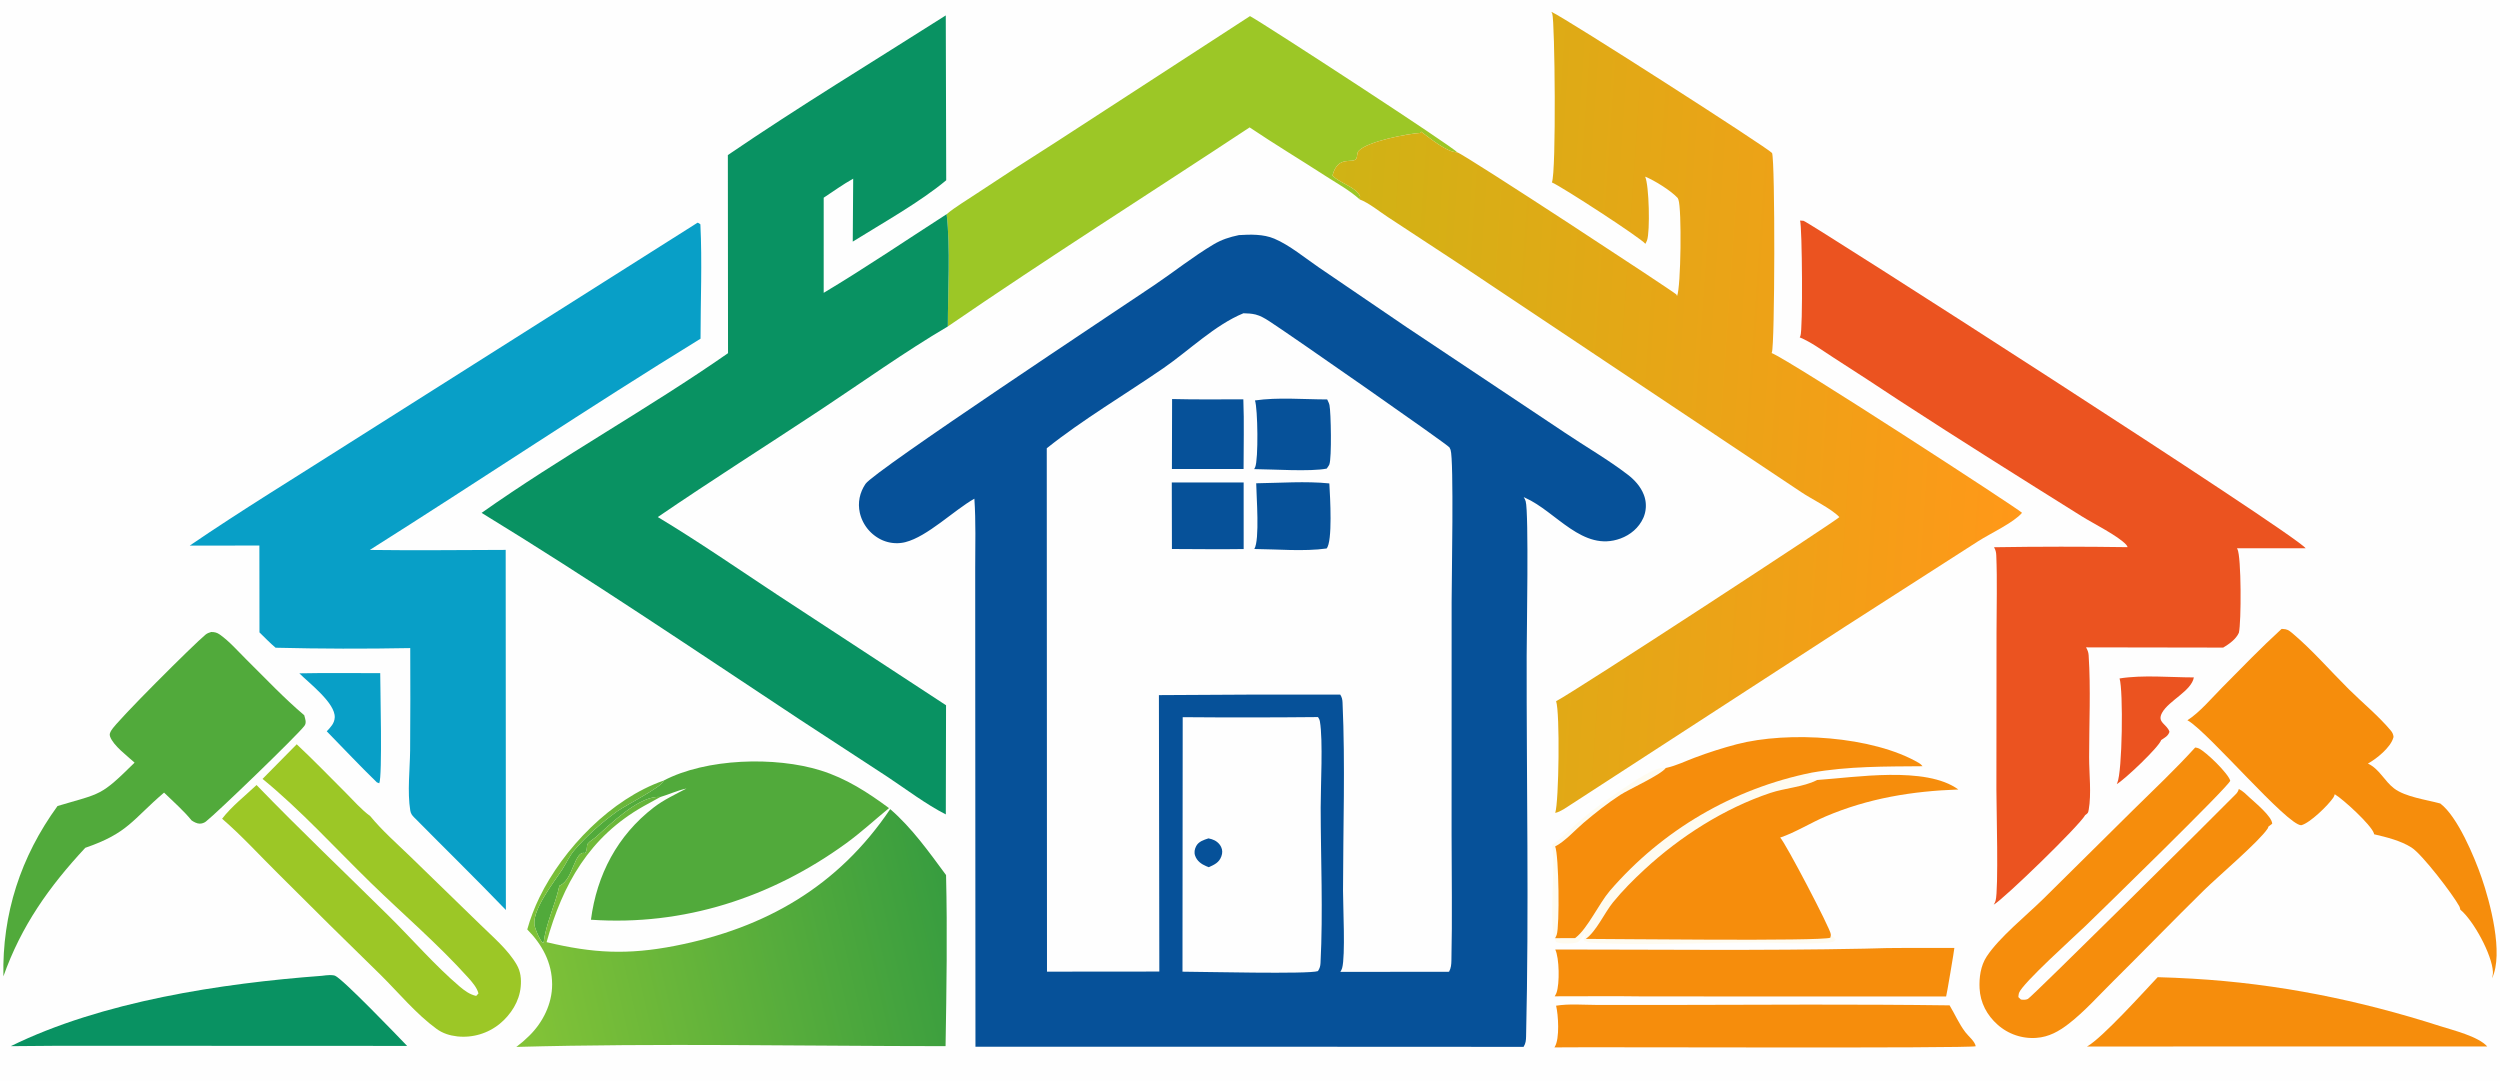 <?xml version="1.0" encoding="UTF-8"?> <svg xmlns="http://www.w3.org/2000/svg" width="296" height="128" viewBox="0 0 296 128" fill="none"><rect x="0" y="0" width="296" height="128" fill="#333333" stroke="none"/><g clip-path="url(#clip0_5_97)"><rect width="296" height="128" fill="white"></rect><g clip-path="url(#clip1_5_97)"><path d="M-34 -28H329.689C330.134 -27.333 329.998 -26.265 329.998 -25.49L330.004 108.431L330.002 141.585C330.002 143.882 330.295 151.821 329.933 153.431C329.886 153.641 329.796 153.815 329.689 154H-34V-28Z" fill="#FEFEFE"></path><path d="M250.956 80.329C253.702 79.887 256.951 80.204 259.752 80.206C259.473 81.81 256.793 82.939 255.993 84.386C255.343 85.564 256.573 85.711 256.864 86.645C256.71 87.145 256.301 87.342 255.885 87.616C255.641 88.444 251.534 92.328 250.626 92.837C250.645 92.791 250.663 92.745 250.683 92.7C251.285 91.415 251.41 81.798 250.956 80.329Z" fill="#EB5320"></path><path d="M35.442 79.723C38.629 79.656 41.829 79.707 45.018 79.701C45.019 81.504 45.29 91.861 44.905 92.741L44.619 92.629C42.597 90.667 40.659 88.601 38.688 86.588C39.142 86.103 39.594 85.654 39.632 84.952C39.723 83.24 36.556 80.847 35.442 79.723Z" fill="#089FC7"></path><path d="M183.76 100.014C184.91 99.29 185.966 98.112 187.009 97.223C188.54 95.917 190.2 94.705 191.879 93.594C193.052 92.82 195.951 90.667 197.231 90.928C196.669 91.733 192.837 93.466 191.849 94.109C190.326 95.1 188.872 96.254 187.486 97.429C186.485 98.279 185.276 99.64 184.128 100.217C184.578 101.235 184.67 109.685 184.311 110.681C184.261 110.822 184.199 110.951 184.126 111.08L186.483 111.076C186.513 111.054 186.544 111.033 186.572 111.01C187.989 109.906 189.318 106.977 190.619 105.456C190.811 105.234 191.005 105.014 191.2 104.796C191.397 104.578 191.595 104.362 191.796 104.148C191.996 103.934 192.198 103.722 192.403 103.513C192.608 103.303 192.815 103.095 193.024 102.89C193.233 102.684 193.445 102.481 193.658 102.28C193.872 102.078 194.087 101.879 194.303 101.683C194.521 101.486 194.741 101.291 194.961 101.099C195.183 100.907 195.406 100.717 195.631 100.529C195.857 100.342 196.085 100.156 196.314 99.974C196.542 99.791 196.773 99.61 197.007 99.432C197.239 99.253 197.474 99.078 197.711 98.904C197.946 98.731 198.185 98.56 198.425 98.391C198.664 98.223 198.906 98.057 199.15 97.894C199.393 97.73 199.638 97.569 199.884 97.41C200.131 97.252 200.379 97.096 200.629 96.943C200.879 96.789 201.131 96.638 201.384 96.49C201.637 96.342 201.891 96.197 202.147 96.054C202.403 95.911 202.661 95.77 202.92 95.633C203.178 95.495 203.438 95.36 203.7 95.228C203.962 95.095 204.225 94.966 204.489 94.839C204.754 94.712 205.019 94.588 205.286 94.466C205.553 94.345 205.822 94.226 206.091 94.11C206.36 93.995 206.63 93.881 206.901 93.771C207.174 93.661 207.447 93.553 207.721 93.448C207.994 93.344 208.269 93.242 208.545 93.143C208.821 93.044 209.098 92.947 209.375 92.854C209.654 92.76 209.933 92.67 210.212 92.582C210.492 92.495 210.773 92.41 211.055 92.328C211.336 92.246 211.618 92.167 211.901 92.091C212.184 92.015 212.468 91.942 212.752 91.872C213.038 91.802 213.323 91.734 213.609 91.67C213.896 91.606 214.182 91.544 214.469 91.486L214.487 91.833L213.661 92.104C214.012 92.458 214.659 92.249 215.141 92.352C215.113 92.367 215.086 92.382 215.059 92.397C213.554 93.159 211.284 93.324 209.633 93.875C204.15 95.704 198.921 99.052 194.694 102.96C193.393 104.161 192.089 105.471 190.971 106.846C189.972 108.074 188.996 110.289 187.749 111.165C190.676 111.165 215.68 111.463 216.707 111.026L216.767 110.782C217.094 110.931 217.141 110.961 217.338 111.261C217.117 111.526 217.091 111.51 216.75 111.557C214.46 111.871 209.868 111.577 207.326 111.591C201.306 111.624 195.167 111.948 189.16 111.666C188.623 111.641 187.941 111.638 187.5 111.311C187.615 111.037 187.752 110.811 187.67 110.508C187.439 110.794 187.061 111.485 186.736 111.584C186.215 111.743 184.72 111.775 184.238 111.532C183.24 109.444 184.247 102.886 183.789 100.178L183.76 100.014Z" fill="#FEFBF0"></path><path d="M184.24 119.075C185.762 118.827 187.484 118.98 189.032 118.983L197.709 118.985C208.748 118.961 219.796 118.889 230.831 119.034C231.475 120.105 231.921 121.18 232.691 122.202C233.062 122.696 233.814 123.276 233.926 123.874C233.215 124.146 188.394 123.947 184.039 124.012C184.057 123.985 184.077 123.958 184.094 123.93C184.677 122.968 184.509 120.161 184.24 119.075Z" fill="#F68D0C"></path><path d="M38.117 115.535C38.425 115.498 38.744 115.451 39.054 115.449C39.23 115.448 39.513 115.462 39.671 115.527C40.58 115.899 47.044 122.628 48.205 123.836L11.233 123.821C7.914 123.813 4.595 123.828 1.275 123.866C12.071 118.561 26.213 116.424 38.117 115.535Z" fill="#099262"></path><path d="M255.467 115.698C256.842 115.735 258.216 115.794 259.589 115.875C269.691 116.463 279.268 118.401 288.899 121.487C290.445 121.982 293.422 122.704 294.487 123.901L285.878 123.899L247.101 123.908C248.87 122.937 253.818 117.443 255.467 115.698Z" fill="#F68D0C"></path><path d="M220.757 112.321C224.294 112.184 227.858 112.253 231.397 112.233C231.413 112.317 230.481 117.867 230.421 117.985L194.7 117.976C191.163 117.923 187.615 117.967 184.077 117.963C184.158 117.829 184.237 117.69 184.29 117.542C184.676 116.477 184.626 113.408 184.141 112.421C196.337 112.422 208.567 112.568 220.757 112.321Z" fill="#F68D0C"></path><path d="M197.231 90.928L197.364 90.899C198.482 90.645 199.552 90.122 200.626 89.718C202.265 89.099 203.933 88.567 205.627 88.12C211.691 86.533 221.732 87.127 227.222 90.35C227.396 90.453 227.503 90.566 227.629 90.72C223.24 90.757 218.806 90.713 214.469 91.486C214.183 91.544 213.896 91.606 213.609 91.67C213.324 91.734 213.038 91.802 212.752 91.872C212.468 91.942 212.184 92.015 211.901 92.091C211.618 92.167 211.336 92.246 211.055 92.328C210.773 92.41 210.492 92.495 210.213 92.582C209.933 92.67 209.654 92.76 209.375 92.854C209.098 92.947 208.821 93.044 208.545 93.143C208.269 93.242 207.994 93.344 207.721 93.448C207.447 93.553 207.174 93.661 206.901 93.771C206.63 93.881 206.36 93.995 206.091 94.11C205.822 94.226 205.554 94.345 205.286 94.466C205.019 94.588 204.754 94.712 204.489 94.839C204.225 94.966 203.962 95.096 203.7 95.228C203.439 95.36 203.178 95.495 202.92 95.633C202.661 95.77 202.403 95.911 202.147 96.054C201.891 96.197 201.637 96.342 201.384 96.49C201.131 96.638 200.879 96.789 200.629 96.943C200.379 97.096 200.131 97.252 199.884 97.41C199.638 97.569 199.393 97.73 199.15 97.894C198.906 98.057 198.665 98.223 198.425 98.391C198.185 98.56 197.946 98.731 197.711 98.904C197.474 99.078 197.239 99.253 197.007 99.432C196.773 99.61 196.542 99.791 196.314 99.974C196.085 100.156 195.858 100.342 195.631 100.529C195.406 100.717 195.183 100.907 194.961 101.099C194.741 101.292 194.522 101.486 194.304 101.683C194.087 101.879 193.872 102.078 193.658 102.28C193.445 102.481 193.234 102.684 193.024 102.89C192.815 103.095 192.609 103.303 192.404 103.513C192.199 103.722 191.996 103.934 191.796 104.148C191.595 104.362 191.397 104.578 191.2 104.796C191.005 105.014 190.811 105.234 190.619 105.456C189.318 106.977 187.989 109.906 186.572 111.01C186.544 111.033 186.513 111.054 186.483 111.076L184.126 111.08C184.199 110.951 184.262 110.822 184.311 110.681C184.67 109.685 184.578 101.235 184.128 100.217C185.276 99.64 186.485 98.279 187.486 97.429C188.872 96.254 190.326 95.1 191.849 94.109C192.837 93.466 196.669 91.733 197.231 90.928Z" fill="#F68D0C"></path><path d="M215.141 92.352C219.577 92.059 228.018 90.658 231.866 93.476C226.42 93.665 221.218 94.513 216.174 96.658C214.403 97.412 212.557 98.568 210.772 99.171C211.359 99.703 216.739 109.992 216.765 110.604C216.767 110.663 216.765 110.723 216.767 110.783L216.707 111.026C215.679 111.464 190.676 111.165 187.749 111.165C188.996 110.289 189.972 108.074 190.971 106.846C192.089 105.472 193.393 104.161 194.694 102.96C198.921 99.052 204.15 95.704 209.633 93.875C211.284 93.325 213.554 93.159 215.059 92.397C215.086 92.383 215.113 92.367 215.141 92.352Z" fill="#F68D0C"></path><path d="M15.934 90.297C15.071 89.504 13.421 88.289 13.031 87.204C12.927 86.916 13.04 86.733 13.181 86.479C13.77 85.42 22.981 76.246 24.342 75.136C24.532 74.98 24.771 74.894 25.005 74.828C25.409 74.829 25.688 74.894 26.018 75.126C27.169 75.937 28.187 77.115 29.189 78.108C31.425 80.323 33.622 82.649 36.023 84.686C36.123 85.111 36.335 85.554 36.041 85.946C35.203 87.066 25.594 96.335 24.368 97.278C24.163 97.436 23.897 97.521 23.638 97.52C23.316 97.518 22.936 97.316 22.679 97.132C21.73 95.963 20.503 94.898 19.425 93.844C15.666 97.048 15.188 98.632 10.097 100.38C5.814 104.982 2.517 109.63 0.403 115.601C0.245 108.185 2.452 101.433 6.811 95.433C12.048 93.876 11.851 94.324 15.934 90.297Z" fill="#51AA3B"></path><path d="M270.138 74.464L270.294 74.47C270.76 74.482 270.994 74.622 271.343 74.912C273.731 76.906 275.866 79.386 278.082 81.586C279.707 83.199 281.619 84.761 283.077 86.506C283.265 86.732 283.363 86.95 283.393 87.246C283.384 87.281 283.377 87.317 283.366 87.351C283.05 88.495 281.385 89.85 280.361 90.402C281.744 91.068 282.302 92.466 283.457 93.346C284.799 94.368 287.296 94.685 288.929 95.134C290.973 96.676 292.968 101.457 293.812 103.886C294.828 106.813 296.464 112.911 295.052 115.836C295.115 115.59 295.175 115.332 295.163 115.077C295.061 113.027 292.859 108.986 291.299 107.7C291.272 107.553 291.252 107.433 291.18 107.299C290.414 105.895 286.802 101.167 285.538 100.357C284.251 99.533 282.574 99.125 281.095 98.778C281.084 98.732 281.079 98.685 281.063 98.641C280.711 97.637 277.435 94.63 276.435 94.038C276.396 94.171 276.346 94.31 276.271 94.426C275.674 95.334 273.483 97.46 272.469 97.707C270.818 97.734 261.581 86.838 259.107 85.349C259.068 85.325 259.027 85.302 258.988 85.279C260.401 84.389 261.898 82.618 263.082 81.421C265.406 79.073 267.699 76.695 270.138 74.464Z" fill="#F68D0C"></path><path d="M78.574 92.422C83.602 89.774 91.804 89.544 97.168 91.221C100.187 92.165 102.737 93.81 105.26 95.68C103.565 97.075 101.943 98.573 100.165 99.862C91.311 106.282 80.943 109.654 69.968 108.896C70.664 103.571 73.101 98.925 77.386 95.615C78.562 94.706 79.971 94.049 81.283 93.359C80.172 93.594 79.248 94.052 78.187 94.364C78.018 94.353 77.851 94.349 77.682 94.365C75.33 94.583 72.267 97.572 70.566 99.091C70.287 99.34 69.821 99.597 69.602 99.876C69.401 100.134 69.594 100.619 69.265 101.006C68.03 100.644 67.873 104.042 66.376 104.802C66.328 104.826 66.278 104.847 66.232 104.876C65.709 107.238 64.668 109.228 64.356 111.637L64.213 111.58C63.809 111.077 63.532 110.373 63.339 109.76C62.776 107.962 65.613 104.428 66.567 102.952C67.083 102.152 67.423 101.327 68.058 100.597C69.517 98.919 71.279 97.345 73.09 96.052C74.087 95.339 78.179 93.272 78.538 92.511C78.551 92.482 78.562 92.451 78.574 92.422Z" fill="#51AA3B"></path><path d="M31.085 92.222L35.132 88.123C37.108 89.973 38.99 91.922 40.906 93.835C41.833 94.759 42.773 95.851 43.83 96.622C45.26 98.364 47.013 99.899 48.631 101.465L56.824 109.429C58.306 110.892 60.137 112.414 61.181 114.224C61.65 115.037 61.737 115.91 61.651 116.84C61.491 118.572 60.488 120.133 59.163 121.224C59.076 121.294 58.988 121.363 58.898 121.429C58.807 121.495 58.716 121.559 58.622 121.62C58.529 121.682 58.434 121.741 58.338 121.798C58.242 121.855 58.144 121.909 58.045 121.962C57.947 122.014 57.846 122.063 57.745 122.111C57.644 122.158 57.541 122.203 57.438 122.245C57.334 122.287 57.23 122.327 57.124 122.363C57.019 122.401 56.913 122.435 56.805 122.467C56.698 122.499 56.59 122.528 56.482 122.554C56.373 122.581 56.264 122.605 56.154 122.626C56.044 122.647 55.934 122.665 55.823 122.681C55.713 122.697 55.602 122.71 55.49 122.72C55.379 122.73 55.268 122.738 55.156 122.743C55.044 122.747 54.933 122.749 54.821 122.749C54.709 122.748 54.597 122.744 54.486 122.738C54.374 122.732 54.263 122.723 54.151 122.711C53.243 122.608 52.429 122.357 51.687 121.817C49.277 120.062 47.206 117.548 45.081 115.443C40.99 111.456 36.926 107.442 32.89 103.399C30.727 101.26 28.597 98.919 26.297 96.938C27.408 95.485 29.04 94.208 30.375 92.947C35.486 98.232 40.814 103.294 46.04 108.461C48.761 111.151 51.568 114.388 54.453 116.828C55.022 117.309 55.641 117.758 56.38 117.917L56.65 117.624C56.485 116.945 55.9 116.274 55.443 115.765C51.865 111.786 47.71 108.24 43.879 104.504C39.682 100.411 35.622 95.93 31.085 92.222Z" fill="#9CC726"></path><path d="M259.909 88.505C260.056 88.523 260.204 88.548 260.341 88.614C261.226 89.043 263.817 91.566 264.061 92.435C264.02 92.99 248.523 108.088 246.851 109.698C245.594 110.909 239.462 116.412 239.045 117.57C238.997 117.703 238.995 117.91 238.973 118.054L239.277 118.346C239.56 118.382 239.835 118.404 240.1 118.276C240.545 118.062 262.413 96.39 264.731 94.017C264.914 93.83 265.001 93.67 265.077 93.419C265.57 93.659 265.941 94.049 266.339 94.418C267.008 95.04 268.998 96.657 269.03 97.525L268.57 97.881C268.548 97.976 268.545 98.02 268.484 98.111C267.455 99.658 262.626 103.762 260.982 105.375C257.332 108.96 253.768 112.645 250.13 116.247C248.461 117.9 246.796 119.774 244.938 121.212C243.785 122.105 242.587 122.784 241.101 122.884C240.998 122.892 240.895 122.897 240.792 122.899C240.687 122.901 240.584 122.901 240.481 122.898C240.378 122.895 240.274 122.89 240.171 122.882C240.067 122.874 239.964 122.863 239.862 122.85C239.759 122.837 239.657 122.821 239.555 122.802C239.453 122.784 239.351 122.763 239.251 122.74C239.15 122.717 239.05 122.691 238.95 122.662C238.851 122.634 238.752 122.603 238.654 122.57C238.556 122.537 238.46 122.501 238.364 122.463C238.267 122.425 238.171 122.384 238.078 122.341C237.983 122.298 237.89 122.253 237.799 122.206C237.706 122.158 237.616 122.108 237.527 122.056C237.437 122.004 237.348 121.95 237.262 121.893C237.175 121.837 237.09 121.778 237.006 121.718C236.922 121.657 236.839 121.594 236.759 121.529C236.678 121.464 236.6 121.398 236.523 121.329C235.252 120.206 234.464 118.72 234.381 117.015C234.319 115.734 234.505 114.352 235.218 113.259C236.686 111.008 239.963 108.362 241.945 106.413L252.485 95.981C254.978 93.52 257.554 91.101 259.909 88.505Z" fill="#F68D0C"></path><path d="M148 1.907C149.966 2.998 172.245 17.511 172.517 18.025C171.313 18.047 169.259 16.325 168.253 15.584C168.216 15.714 168.2 15.665 168.233 15.734C166.648 15.826 161.878 16.738 160.847 17.881C160.658 18.088 160.724 18.535 160.584 18.779C160.193 19.455 158.414 18.282 157.765 20.782C158.581 21.673 160.587 22.134 161.037 23.258L160.985 23.611C159.841 22.56 158.309 21.717 157.002 20.872C153.997 18.929 150.927 17.081 147.956 15.084C136.054 22.941 123.98 30.579 112.224 38.651C112.22 34.516 112.54 29.376 112.082 25.357C113.148 24.469 114.459 23.709 115.617 22.929C118.765 20.839 121.934 18.783 125.125 16.761L148 1.907Z" fill="#9CC726"></path><path d="M62.428 110.046C62.61 109.395 62.821 108.753 63.062 108.121C63.302 107.489 63.57 106.869 63.866 106.261C66.687 100.459 72.388 94.57 78.574 92.422C78.562 92.451 78.552 92.482 78.538 92.511C78.179 93.272 74.087 95.339 73.09 96.052C71.279 97.345 69.517 98.919 68.058 100.597C67.423 101.327 67.083 102.152 66.567 102.952C65.614 104.428 62.776 107.962 63.339 109.76C63.532 110.373 63.809 111.077 64.213 111.58L64.356 111.637C64.668 109.228 65.709 107.238 66.232 104.876C66.278 104.847 66.328 104.826 66.376 104.802C67.873 104.042 68.03 100.644 69.265 101.006C69.594 100.619 69.401 100.134 69.602 99.876C69.821 99.597 70.287 99.34 70.566 99.091C72.267 97.572 75.33 94.583 77.682 94.365C77.851 94.349 78.018 94.353 78.187 94.364C77.522 94.722 76.86 95.085 76.202 95.455C69.795 99.069 66.628 104.671 64.716 111.552C70.228 112.87 74.312 113.081 79.924 111.987C90.638 109.898 99.256 104.925 105.4 95.799C107.987 98.037 109.991 100.875 112.013 103.607C112.176 110.342 112.067 117.13 111.955 123.865C95.04 123.86 78.04 123.494 61.135 123.955C61.675 123.551 62.184 123.111 62.662 122.635C64.281 121.05 65.376 118.85 65.372 116.557C65.368 113.983 64.194 111.83 62.428 110.046Z" fill="url(#paint0_linear_5_97)"></path><path d="M213.129 26.119C213.154 26.119 213.177 26.118 213.202 26.119C213.243 26.121 213.282 26.126 213.323 26.128C213.447 26.135 213.401 26.125 213.536 26.143C214.062 26.216 271.664 63.164 272.985 64.911L264.853 64.915C264.869 64.943 264.889 64.97 264.905 64.998C265.385 65.86 265.376 73.721 265.083 74.917C264.757 75.672 263.913 76.269 263.225 76.675L246.987 76.648C247.162 76.95 247.272 77.225 247.295 77.576C247.556 81.557 247.35 85.675 247.352 89.67C247.352 91.586 247.636 93.998 247.306 95.858C247.233 96.268 247.213 96.27 246.89 96.503C246.211 97.757 237.217 106.48 236.052 107.117C236.147 106.967 236.233 106.809 236.279 106.636C236.645 105.299 236.373 95.555 236.373 93.485L236.389 74.843C236.387 71.828 236.487 68.767 236.359 65.756C236.343 65.385 236.281 65.118 236.092 64.793C241.365 64.71 246.639 64.707 251.913 64.784C251.861 64.67 251.82 64.576 251.733 64.484C250.754 63.426 247.862 61.996 246.474 61.126C239.279 56.623 232.068 52.105 224.956 47.475C222.332 45.736 219.696 44.016 217.046 42.316C215.783 41.507 214.469 40.517 213.086 39.944C213.113 39.893 213.14 39.842 213.165 39.79C213.477 39.11 213.376 26.816 213.129 26.119Z" fill="#EB5320"></path><path d="M82.589 26.368C82.727 26.397 82.812 26.478 82.926 26.559C83.144 31.035 82.946 35.614 82.944 40.101C69.757 48.203 56.876 56.844 43.787 65.112C49.147 65.186 54.514 65.118 59.874 65.107L59.896 107.742C56.367 104.074 52.725 100.519 49.151 96.895C49.121 96.866 49.09 96.838 49.06 96.808C48.795 96.544 48.638 96.34 48.575 95.958C48.217 93.765 48.533 91.108 48.559 88.862C48.588 84.819 48.593 80.776 48.572 76.733C43.258 76.835 37.944 76.821 32.63 76.691C31.962 76.128 31.348 75.484 30.721 74.876L30.71 64.591L22.459 64.603C28.682 60.355 35.171 56.408 41.524 52.352L82.589 26.368Z" fill="#089FC7"></path><path d="M86.178 18.358C94.609 12.608 103.369 7.302 111.98 1.824L112.032 21.342C108.991 23.893 104.389 26.474 100.966 28.608L101.018 21.155C99.817 21.821 98.674 22.651 97.526 23.407L97.525 34.672C102.452 31.725 107.25 28.465 112.082 25.357C112.54 29.377 112.22 34.516 112.224 38.651C107.076 41.685 102.139 45.226 97.153 48.524C90.741 52.767 84.228 56.877 77.883 61.219C82.684 64.105 87.336 67.326 92.014 70.411L112.012 83.504L111.984 96.427C109.574 95.19 107.329 93.472 105.075 91.977L94.643 85.16C82.188 76.924 69.76 68.508 57.021 60.724C66.37 54.119 76.772 48.385 86.198 41.818L86.178 18.358Z" fill="#099262"></path><path d="M183.687 1.398C185.536 2.252 209.443 17.593 209.813 18.12C210.188 19.159 210.145 40.93 209.788 41.729C209.777 41.752 209.766 41.775 209.754 41.797C211.802 42.573 239.187 60.38 239.409 60.716C238.446 61.867 235.637 63.172 234.223 64.077L218.483 74.176L186.003 95.254C185.431 95.619 184.805 96.094 184.141 96.252C184.576 94.857 184.709 84.364 184.242 83.021C186.577 81.811 217.56 61.557 217.784 61.224C216.83 60.214 214.48 59.091 213.239 58.251L172.757 31.24L164.334 25.708C163.323 25.048 162.107 24.039 160.985 23.611L161.037 23.258C160.587 22.134 158.581 21.674 157.765 20.782C158.414 18.282 160.193 19.455 160.584 18.779C160.724 18.535 160.658 18.088 160.847 17.881C161.878 16.738 166.648 15.827 168.233 15.735C168.2 15.665 168.216 15.714 168.253 15.584C169.259 16.325 171.314 18.047 172.517 18.025C173.432 18.291 198.315 34.626 198.479 34.863C198.514 34.912 198.543 34.993 198.564 35.045C199.024 34.037 199.131 24.727 198.727 23.643C198.688 23.537 198.683 23.533 198.64 23.443C197.858 22.583 195.869 21.344 194.783 20.913C195.254 21.879 195.386 27.437 195.006 28.468C194.952 28.608 194.885 28.739 194.812 28.869C194.33 28.212 184.859 22.057 183.744 21.599C184.279 20.367 184.094 2.458 183.789 1.629C183.748 1.52 183.734 1.493 183.687 1.398Z" fill="url(#paint1_linear_5_97)"></path><path d="M146.683 27.837C148.054 27.751 149.58 27.712 150.871 28.255C152.691 29.022 154.53 30.561 156.176 31.681L166.632 38.8L185.26 51.218C187.711 52.868 190.381 54.403 192.722 56.196C193.522 56.809 194.238 57.589 194.611 58.538C194.634 58.594 194.654 58.65 194.673 58.706C194.693 58.763 194.712 58.82 194.728 58.877C194.745 58.935 194.76 58.993 194.773 59.051C194.787 59.109 194.799 59.168 194.81 59.227C194.821 59.286 194.83 59.345 194.839 59.404C194.846 59.464 194.852 59.523 194.858 59.583C194.863 59.642 194.866 59.702 194.867 59.762C194.869 59.822 194.87 59.882 194.869 59.941C194.868 60.001 194.865 60.061 194.862 60.121C194.857 60.181 194.851 60.24 194.844 60.3C194.837 60.359 194.829 60.418 194.819 60.477C194.81 60.536 194.798 60.595 194.785 60.654C194.772 60.712 194.758 60.77 194.743 60.828C194.726 60.886 194.708 60.943 194.689 61C194.671 61.057 194.652 61.113 194.631 61.169C194.608 61.225 194.585 61.28 194.561 61.335C194.042 62.488 193.052 63.321 191.878 63.756C187.395 65.413 184.253 60.558 180.559 58.929L180.405 58.862C180.501 59.016 180.59 59.178 180.641 59.354C181.023 60.676 180.76 75.218 180.757 77.63C180.734 92.632 181.037 107.683 180.689 122.678C180.678 123.164 180.657 123.523 180.391 123.948L149.733 123.933L115.494 123.93L115.469 80.557L115.464 67.283C115.464 64.547 115.551 61.775 115.366 59.045C112.925 60.428 109.825 63.524 107.192 64.19C107.122 64.207 107.052 64.223 106.981 64.237C106.911 64.25 106.84 64.262 106.768 64.272C106.697 64.282 106.625 64.29 106.554 64.297C106.482 64.303 106.41 64.308 106.338 64.311C106.266 64.313 106.194 64.314 106.122 64.313C106.05 64.312 105.978 64.31 105.906 64.305C105.834 64.301 105.762 64.294 105.691 64.286C105.619 64.278 105.548 64.268 105.477 64.256C105.406 64.244 105.335 64.231 105.265 64.215C105.194 64.2 105.124 64.183 105.055 64.163C104.985 64.144 104.916 64.124 104.848 64.101C104.779 64.079 104.712 64.054 104.644 64.028C104.577 64.003 104.511 63.975 104.445 63.946C104.379 63.916 104.314 63.885 104.25 63.853C104.186 63.82 104.122 63.786 104.06 63.75C103.997 63.714 103.936 63.677 103.875 63.638C103.81 63.597 103.747 63.554 103.684 63.511C103.621 63.467 103.559 63.421 103.499 63.374C103.438 63.327 103.379 63.279 103.321 63.229C103.263 63.179 103.206 63.128 103.15 63.075C103.095 63.023 103.04 62.969 102.988 62.913C102.935 62.858 102.883 62.802 102.833 62.744C102.782 62.686 102.734 62.627 102.686 62.567C102.639 62.507 102.593 62.445 102.549 62.383C102.505 62.32 102.462 62.257 102.421 62.192C102.38 62.128 102.34 62.062 102.302 61.996C102.264 61.929 102.228 61.862 102.193 61.794C102.158 61.725 102.125 61.656 102.094 61.586C102.063 61.517 102.033 61.446 102.005 61.374C101.978 61.303 101.951 61.231 101.927 61.159C101.903 61.086 101.88 61.013 101.86 60.939C101.839 60.865 101.82 60.791 101.803 60.717C101.534 59.509 101.786 58.313 102.476 57.292C103.529 55.736 132.299 36.711 136.666 33.76C138.995 32.186 141.268 30.377 143.674 28.944C144.661 28.357 145.576 28.072 146.683 27.837Z" fill="#065199"></path><path d="M140.032 84.913C145.373 84.958 150.712 84.954 156.052 84.901C156.162 85.058 156.242 85.223 156.275 85.414C156.661 87.634 156.364 93.116 156.368 95.626C156.375 101.712 156.659 107.938 156.35 114.008C156.331 114.392 156.258 114.657 156.039 114.98C154.966 115.363 142.235 115.053 140.006 115.047L140.032 84.913Z" fill="#FEFEFE"></path><path d="M143.083 99.263C143.21 99.292 143.336 99.321 143.46 99.358C143.934 99.501 144.362 99.823 144.579 100.276C144.755 100.642 144.748 101.013 144.611 101.389C144.344 102.128 143.79 102.375 143.121 102.677C143.018 102.639 142.915 102.598 142.813 102.555C142.232 102.31 141.722 101.94 141.504 101.319C141.365 100.923 141.439 100.542 141.628 100.18C141.918 99.628 142.534 99.443 143.083 99.263Z" fill="#065199"></path><path d="M147.223 37.09C147.691 37.098 148.197 37.126 148.652 37.237C149.225 37.376 149.761 37.696 150.252 38.011C152.516 39.463 171.411 52.639 171.617 52.975C171.669 53.067 171.713 53.159 171.749 53.26C172.152 54.445 171.873 68.798 171.873 71.214L171.868 98.779C171.868 103.748 171.959 108.738 171.847 113.705C171.836 114.211 171.809 114.598 171.569 115.057L158.693 115.072C158.785 114.932 158.865 114.784 158.909 114.621C159.309 113.176 159.014 107.349 159.014 105.445C159.02 98.063 159.288 90.554 158.957 83.186C158.94 82.814 158.885 82.56 158.684 82.24L148 82.242L137.215 82.302L137.264 115.032L123.964 115.044L123.937 53.075C128.108 49.733 133.336 46.633 137.776 43.571C140.779 41.5 143.854 38.472 147.223 37.09Z" fill="#FEFEFE"></path><path d="M138.74 57.122L147.248 57.127L147.25 65.007C144.42 65.052 141.586 65.007 138.756 65.001L138.74 57.122Z" fill="#065199"></path><path d="M148.734 57.22C151.562 57.183 154.58 56.95 157.39 57.236C157.396 57.299 157.4 57.363 157.404 57.426C157.484 58.813 157.795 64.138 157.068 64.941C154.349 65.317 151.265 65.024 148.512 65.001C149.17 63.93 148.754 58.687 148.734 57.22Z" fill="#065199"></path><path d="M138.776 47.245C141.585 47.317 144.401 47.28 147.211 47.278C147.319 50.015 147.234 52.788 147.239 55.529L138.754 55.533L138.776 47.245Z" fill="#065199"></path><path d="M148.587 47.412C151.294 47.016 154.386 47.292 157.134 47.292C157.148 47.316 157.162 47.34 157.173 47.364C157.194 47.405 157.21 47.447 157.23 47.488C157.303 47.638 157.376 47.791 157.409 47.956C157.587 48.821 157.685 54.211 157.397 54.986C157.338 55.143 157.177 55.335 157.084 55.481C155.175 55.867 150.609 55.556 148.496 55.543C148.555 55.439 148.558 55.436 148.613 55.312C149.004 54.414 148.926 48.342 148.587 47.412Z" fill="#065199"></path></g></g><defs><linearGradient id="paint0_linear_5_97" x1="62.079" y1="120.623" x2="112.596" y2="108.921" gradientUnits="userSpaceOnUse"><stop stop-color="#82C337"></stop><stop offset="1" stop-color="#389D3F"></stop></linearGradient><linearGradient id="paint1_linear_5_97" x1="239.208" y1="52.544" x2="155.971" y2="46.788" gradientUnits="userSpaceOnUse"><stop stop-color="#FF9818"></stop><stop offset="1" stop-color="#CFB315"></stop></linearGradient><clipPath id="clip0_5_97"><rect width="296" height="128" fill="white"></rect></clipPath><clipPath id="clip1_5_97"><rect width="364" height="182" fill="white" transform="translate(-34 -28)"></rect></clipPath></defs></svg> 